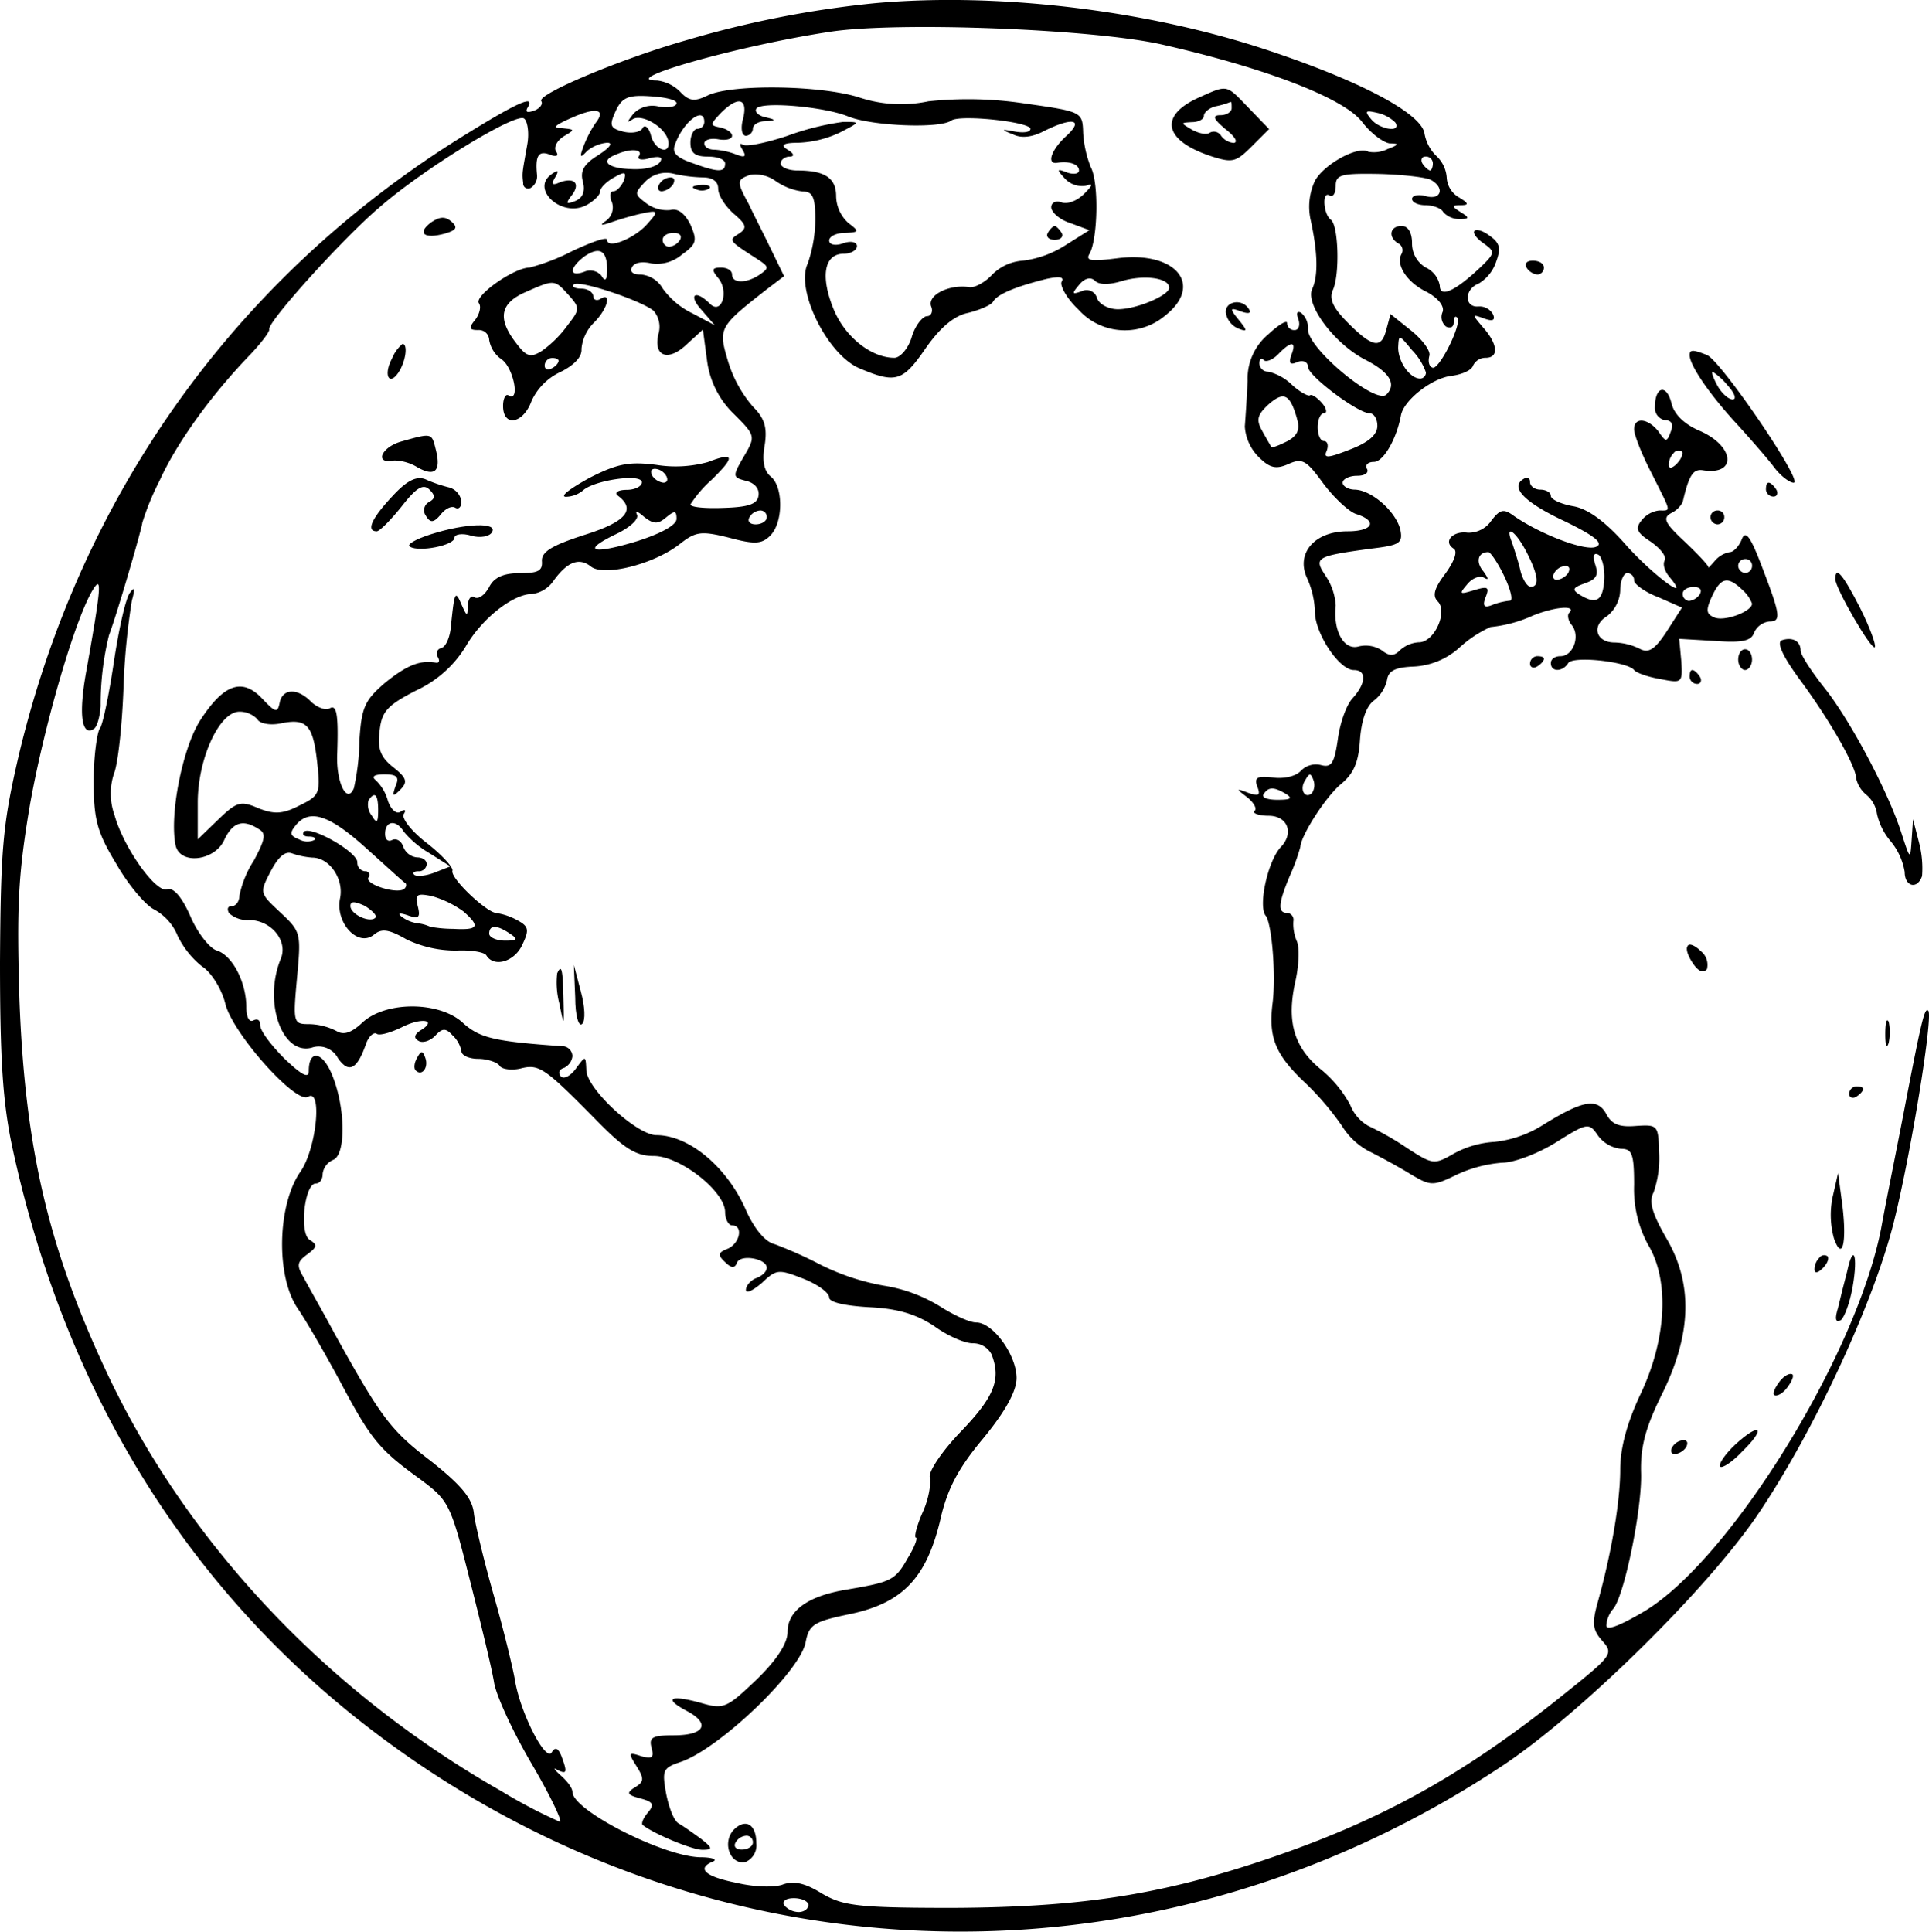 <svg xmlns="http://www.w3.org/2000/svg" viewBox="0 0 278 278.39">
  <g id="Layer_2" data-name="Layer 2">
    <g id="Layer_1-2" data-name="Layer 1">
      <g>
        <path d="M126,.47a146.36,146.36,0,0,0-27,5.3c-9.5,2.7-21.6,7.8-21,8.8.3.4-.2,1.1-1.1,1.4s-1.2.2-.9-.4c1.3-2.1-1.5-.8-10,4.5-32.3,20.3-54.4,51.4-63.3,88.8-2.3,9.9-2.6,13.3-2.7,29.7,0,14.2.4,20.4,1.8,26.9,7.3,33.7,23.9,61.5,49,81.7,48.3,38.8,114.1,41.7,165.9,7.2,11.2-7.5,29.1-25.1,36.5-35.9,8.1-11.9,16.9-30.8,19.8-42.6,2.5-10.1,5.6-29.4,4.9-30.2-.5-.5-.9,1-3.2,12.9-1.1,5.8-2.8,14.1-3.6,18.5-3.6,18.4-21.9,47.9-34.2,55.2-3.4,2-5.4,2.8-5.4,2a4.14,4.14,0,0,1,.9-2.3c1.6-1.5,4.3-14.6,4.1-19.8-.1-3.7.7-6.6,3.1-11.4,4.2-8.6,4.4-15.8.5-22.4-2-3.5-2.5-5.2-1.8-6.5a14.91,14.91,0,0,0,.8-5.8c-.1-3.9-.2-4-3.3-3.8-2.4.2-3.5-.2-4.3-1.7-1.3-2.4-3.4-2-9.2,1.6a16.32,16.32,0,0,1-6.9,2.4,13.83,13.83,0,0,0-5.9,1.7c-2.8,1.6-3,1.6-6.7-.8a41.84,41.84,0,0,0-5.6-3.2,6,6,0,0,1-2.6-3,17,17,0,0,0-4.3-5.2c-3.9-3.2-4.9-7-3.6-12.7.5-2.3.6-4.8.2-5.7a6.35,6.35,0,0,1-.5-2.9,1,1,0,0,0-.9-1.2c-1.4,0-1.3-1.4.5-5.6a28.42,28.42,0,0,0,1.4-3.9c.1-1.7,3.7-7.3,5.9-9.1,1.8-1.5,2.5-3.1,2.7-6.4.2-2.7.9-4.8,2-5.6a5.18,5.18,0,0,0,1.9-3c.2-1.3,1.2-1.8,3.8-1.9a10.62,10.62,0,0,0,6.7-2.8,17.15,17.15,0,0,1,4.4-2.9,19.21,19.21,0,0,0,6-1.6c3.1-1.3,6.4-1.6,5.4-.5-.4.3-.2,1.2.3,1.8,1.3,1.6.2,4.5-1.6,4.5-.8,0-1.4.4-1.4,1,0,1.3,1.7,1.3,2.5,0,.7-1.1,8.6-.2,9.5,1,.3.4,2,1,3.8,1.3,3.1.6,3.2.6,3-2.6l-.3-3.2,5.1.3c4,.3,5.3,0,5.7-1.2a2.73,2.73,0,0,1,2.2-1.6c1.8,0,1.6-1-1.5-9-1.4-3.5-2-4.1-2.5-2.8-.4,1-1.2,1.8-1.7,1.8a3.69,3.69,0,0,0-2.2,1.3c-.6.7-1,1.1-.9.9s-1.5-1.9-3.4-3.7c-2.9-2.7-3.2-3.4-2-4.1a3.75,3.75,0,0,0,1.7-1.6c.9-3.9,1.5-4.8,2.9-4.6,5,.8,4.6-3.5-.5-5.7-2.1-.9-3.6-2.3-4-3.9-.7-2.9-2.4-2.5-2.4.5a1.79,1.79,0,0,0,1.5,1.9c.9,0,1.2.6.8,1.6-.6,1.6-.7,1.6-1.8,0-1.5-1.9-3.5-2.1-3.5-.3,0,.8,1.1,3.6,2.5,6.3,2.9,5.8,2.9,5.4,1.1,5.4a3.78,3.78,0,0,0-2.5,1.4c-1,1.2-.7,1.8,1.3,3.1,1.4,1,2.3,2.1,2,2.7s0,1.6.8,2.5c3.2,3.9-2.9-.7-6.7-5.1-2.7-3-5.1-4.8-7.2-5.2-1.8-.3-3.3-1-3.3-1.5s-.7-.9-1.5-.9-1.5-.5-1.5-1.1-.4-.8-1-.4c-1.9,1.2.3,3.4,6.1,6.1,4.1,2,5.5,3.1,4.5,3.6-1.4.8-8-1.7-11.9-4.4-1.5-1.1-2-1-3.3.7a3.94,3.94,0,0,1-3.4,1.7c-2.1-.3-3.6,1.3-2,2.3.6.4.1,1.8-1.2,3.6-1.6,2.1-1.9,3.2-1.1,4,1.5,1.5-.5,5.9-2.7,5.9a4.42,4.42,0,0,0-2.8,1.2c-.8.8-1.5.8-2.5,0a4.25,4.25,0,0,0-3.4-.6c-2.1.6-3.7-2.2-3.3-5.9a8.67,8.67,0,0,0-1.4-4.2c-1.8-2.7-1.6-2.9,6.5-4,4.2-.5,4.6-.8,4.2-2.8-.7-2.6-4.1-5.6-6.5-5.7-1,0-1.8-.5-1.8-1s.9-1,2.1-1,1.7-.5,1.4-1,.1-1,1-1c1.4,0,3.3-3.4,3.9-6.7.4-2.2,4.5-5.4,7.3-5.7,1.5-.2,2.9-.8,3.1-1.5a2,2,0,0,1,1.8-1.1c1.9,0,1.8-1.9-.3-4.3-1.7-2-1.7-2,0-1.4,1.3.5,1.7.3,1.4-.5a2.21,2.21,0,0,0-2.1-1.2c-2.1.2-2.1-2.5,0-3.3a5.81,5.81,0,0,0,2.5-3.1c.7-1.9.6-2.7-.8-3.7-1-.8-2-1.1-2.3-.8s.3,1.1,1.3,1.8c1.7,1.2,1.7,1.4-.5,3.5-3.6,3.4-5.8,4.4-5.8,2.6a3.57,3.57,0,0,0-2-2.6,4,4,0,0,1-2-3.5c0-1.6-.6-2.5-1.5-2.5-1.7,0-2,1.6-.5,2.5a1.1,1.1,0,0,1,.5,1.5c-.9,1.5.7,4.1,3.6,5.5,1.7.9,2.6,2.1,2.3,2.9a1.78,1.78,0,0,0,.5,2.1c.6.3,1.1.1,1.1-.6s.2-1,.5-.7c.8.8-2.7,7.8-3.6,7.2-.5-.2-.6-1-.4-1.7s-1-2.3-2.6-3.6l-3-2.4-.6,2.2c-.7,2.8-1.9,2.7-5.5-.9-2.2-2.2-2.8-3.5-2.2-4.8,1-2.2.8-9.3-.3-10.1s-1.3-4.2-.2-3.5c.5.3.9-.3.9-1.4,0-1.6.8-1.8,6.3-1.7,3.5.1,6.9.5,7.5.9,2,1.2,1.3,2.9-.8,2.3-1.1-.3-2-.1-2,.4s.9.9,1.9.9,2.3.4,2.6,1a3.11,3.11,0,0,0,2.3,1c1.5,0,1.5-.2.2-1s-1.3-1,0-1,1.1-.3-.2-1.1a3.53,3.53,0,0,1-1.8-2.8,4.68,4.68,0,0,0-1.4-3.1,5.93,5.93,0,0,1-1.8-3.3c-.4-2.9-9.2-7.6-22.8-12.1C165,1.37,143.5-1.13,126,.47Zm41.7,6c14.9,3.4,26,7.7,28.6,11.1,1.3,1.7,3.1,3,4,3.1,1.4,0,1.3.2-.3.8a4.41,4.41,0,0,1-2.8.4c-1.5-.9-6.4,1.8-7.7,4.2a8.84,8.84,0,0,0-.6,5.7c1,4.6,1.1,8,.2,9.9-1,2.2,3.2,7.9,7.7,10.2,3.5,1.8,4.5,3.5,3,5s-11.3-6.6-11.3-9.4a2.86,2.86,0,0,0-1-2.4c-.6-.3-.7.1-.4.9s.1,1.6-.5,1.6a1,1,0,0,1-1.1-1c0-.5-1.2.2-2.7,1.6a8.32,8.32,0,0,0-3,6.7c-.1,2.3-.3,5.3-.4,6.6a6.83,6.83,0,0,0,2,4.4c1.6,1.6,2.5,1.8,4.3,1,2-.9,2.6-.5,5,2.8,1.5,2,3.6,4,4.7,4.4,3.2,1,2.5,2.5-1.2,2.5-4.7,0-7.4,3.1-5.9,6.6a12.65,12.65,0,0,1,1.2,5c0,3.1,3.5,8.4,5.6,8.4,1.9,0,1.8,1.9-.2,4.1-.9,1-1.8,3.6-2.1,5.9-.5,3.4-.9,4.1-2.4,3.7a3,3,0,0,0-2.9.8c-.7.8-2.4,1.2-4,1-2.3-.3-2.8,0-2.3,1.3s.2,1.4-1.3.9c-1.8-.7-1.8-.6-.2.6,1,.8,1.5,1.7,1.1,2s.6.7,2,.7c2.8,0,3.7,2.5,1.8,4.5s-3.3,8.5-2.2,9.9c.9,1.1,1.5,8.6,1,12.6-.6,4.8.3,7.3,4.5,11.3a40.35,40.35,0,0,1,5.5,6.4,10.19,10.19,0,0,0,3.8,3.6c1.6.8,4.2,2.2,6,3.3,3,1.8,3.3,1.8,6.8.1a19,19,0,0,1,6.5-1.7c1.7,0,5.1-1.3,7.7-2.9,4.6-2.9,4.8-2.9,6.1-1a4.73,4.73,0,0,0,3.3,1.9c1.6,0,1.9.7,1.9,5.2a16.83,16.83,0,0,0,2,8.6c3.1,5.1,2.7,13.5-1,21.4-2,4.2-3,7.9-3,11,0,4.7-1.3,12.2-3.2,19-.9,3.2-.8,4.1.6,5.7,1.7,1.9,1.5,2.1-6,8.1-14.4,11.5-26.3,18-42.7,23.5-15.2,5.1-26.7,6.8-44.8,6.9-14,0-15.9-.3-19-2.1-2.4-1.5-4-1.8-5.5-1.3-1.2.5-4.2.4-6.7-.2-4.6-.9-5.9-2.1-3.4-3.1.6-.3-.2-.6-2-.6-5.4-.2-18.3-6.8-18.3-9.4,0-.6-.8-1.6-1.7-2.4s-1.2-1.2-.5-.8c1.4.7,1.5.4.6-2-.5-1.2-.9-1.3-1.4-.5-.9,1.4-4.6-5.9-5.3-10.5-.3-1.7-1.6-7.1-3-12s-2.7-10.3-2.9-11.9c-.2-2.2-1.8-4.1-6.2-7.6-5.8-4.4-7.2-6.3-13.9-18.4-1.7-3.2-3.8-6.8-4.4-8-1.1-1.8-1-2.3.5-3.4s1.4-1.4.3-2.1c-1.5-1-.7-8.1.9-8.1.6,0,1-.6,1-1.4a2.53,2.53,0,0,1,1.5-2c1.9-.7,1.8-7.7-.2-12.4-1.4-3.3-3.3-3.5-3.3-.4,0,1.1-1,.6-3.5-1.8-1.9-1.9-3.5-4-3.5-4.8s-.4-1-1-.7-1-.5-1-1.9c0-3.6-2-7.5-4.3-8.2-1-.3-2.8-2.6-3.8-5-1.2-2.7-2.4-4.1-3.3-3.8-1.6.6-6.3-6-7.6-10.7a9.19,9.19,0,0,1-.1-5.9c.6-1.4,1.2-7,1.4-12.5A100.76,100.76,0,0,1,19,86.57c.5-1.8.4-2.1-.3-1.1-.6.8-1.6,5.3-2.3,10s-1.6,9-2,9.5-.9,4-.9,7.6c0,5.6.5,7.4,3.3,12,1.7,3,4.2,5.9,5.4,6.5a7.54,7.54,0,0,1,3.4,3.8,12.88,12.88,0,0,0,3.5,4.4c1.3.8,2.9,3.3,3.4,5.5,1.2,4.4,10.2,14.4,11.9,13.3,2.1-1.3,1.2,7.5-1.1,10.8-3.3,4.7-3.6,15-.4,19.7,1.3,1.9,4,6.6,6.1,10.5,4.4,8.3,5.6,9.8,11.4,14,4.3,3.2,4.5,3.5,7.3,14.6,1.6,6.3,3.2,12.9,3.5,14.8s2.7,7.1,5.4,11.7,4.5,8.4,4.1,8.4a72.34,72.34,0,0,1-8.4-4.4c-25-14.2-45.1-35.5-56.7-59.9-8.6-18.2-12-32.7-12.8-54.2-.4-13.4-.2-17.9,1.5-28,2-11.3,6.5-26.9,9.1-31.1,1.3-2.1,1.2-.4-.9,11.4-1.2,6.4-.8,9.8,1,8.7.5-.3.9-1.8,1-3.3a41.72,41.72,0,0,1,1.2-10.2c1.3-3.5,4.8-15.6,4.8-16.2a37.42,37.42,0,0,1,2.5-6.1c2.4-5.3,7.3-12.2,13.1-18.2,1.6-1.7,2.8-3.3,2.7-3.6-.3-1,10.6-13.1,15.9-17.6,6.3-5.5,19.5-13.6,20.8-12.8.5.3.8,2,.5,3.7-.7,4-.8,4.1-.6,5.6a.72.72,0,0,0,1.1.7,2,2,0,0,0,.9-1.8c-.3-2.8.2-3.6,1.8-3,1,.4,1.4.2.9-.5-.3-.6.2-1.5,1.1-2.1,1.7-1,1.7-1-.2-1.2-1.5,0-1.1-.4,1.4-1.5,3.6-1.6,5-1.2,3.4.8a16.87,16.87,0,0,0-1.7,3.3c-.6,1.6-.5,1.8.5.7a5.32,5.32,0,0,1,2.9-1.2c.9,0,.4.7-1.3,1.8-2.1,1.3-2.6,2.3-2.2,3.8s-.1,2.4-1.1,2.8c-1.3.5-1.4.4-.6-.7,1.4-1.7.6-2.8-1.6-2-1.1.5-1.3.3-.7-.7s.4-1.1-.3-.6c-3.5,2.1,1.2,6.5,4.8,4.6,1.1-.6,2-1.5,2-2s.9-1.4,2-2c1.6-.9,1.8-.8,1.4.5-.4.8-1,1.5-1.5,1.5s-.6.7-.2,1.6a2.38,2.38,0,0,1-.8,2.6c-1,.7-.9.8.6.3a40.74,40.74,0,0,1,4.5-1.3c2.4-.5,2.5-.4.7,1.6s-5.7,3.6-5.7,2.2c0-.5-2.2.3-5,1.6a30.1,30.1,0,0,1-6.2,2.4c-2.2,0-7.9,4-7.3,5.1.4.5.1,1.6-.5,2.4-1,1.2-.9,1.5.4,1.5A1.48,1.48,0,0,1,70.5,49a4.25,4.25,0,0,0,1.8,2.8C74,53,75,58,73.3,57c-.4-.3-.8.4-.8,1.5,0,3.1,2.9,2.6,4.1-.7a8.54,8.54,0,0,1,4.2-4.2c2-1,3.1-2.2,3-3.3a6.08,6.08,0,0,1,1.8-3.8c2-2,2.6-4.5.9-3.4-.5.3-1,.1-1-.4s-.7-1.1-1.7-1.1-1.4-.3-1.1-.6c.7-.7,9.7,2.3,11.5,3.8a3.55,3.55,0,0,1,.7,3.3c-.8,3.3,1.4,4.1,4.1,1.5l2.3-2.1.6,4.5a13,13,0,0,0,3.9,7.7c3.1,3.1,3.1,3.2,1.4,6.1s-1.6,3,.3,3.5c1.3.3,2,1.2,1.8,2.2-.2,1.2-1.6,1.6-5.1,1.7-2.6.1-4.7-.1-4.7-.5a17.2,17.2,0,0,1,3-3.5c3.5-3.4,3.4-4.1-.5-2.6a17.44,17.44,0,0,1-7.4.4c-3.9-.5-5.6-.2-9.7,1.9-2.7,1.5-4.2,2.6-3.4,2.7a4,4,0,0,0,2.5-.9c1.6-1.5,8.5-2.5,8.5-1.2,0,.6-1,1.1-2.2,1.1s-1.8.4-1.3.8c2.7,2,1.3,3.8-4.8,5.7-4.6,1.5-6.2,2.4-6.1,3.8s-.6,1.7-3.2,1.7c-2.3,0-3.7.6-4.4,2-.6,1.1-1.5,1.8-2.1,1.5s-.9.2-1,1.2c0,1.6-.1,1.6-.9-.2-.9-2.1-1-1.8-1.5,3-.1,1.6-.7,3.1-1.4,3.3a.82.82,0,0,0-.5,1.3c.3.5.2.9-.3.8-2.3-.4-4.2.4-7.3,2.9-2.9,2.5-3.4,3.5-3.7,8.3a33.73,33.73,0,0,1-.8,6.9c-1,2.4-2.6-.9-2.4-5,.2-5.8-.1-7.1-1.1-6.5-.6.3-1.7-.1-2.6-.9-2-2.1-4.2-2-4.6.1-.3,1.5-.6,1.4-2.5-.6-2.9-3.1-5.6-2.1-9,3.2-2.5,4-4.4,13.5-3.5,17.9.6,2.9,5.6,2.3,7-.7,1.2-2.6,2.7-3.1,5-1.6,1.1.6.9,1.5-.7,4.5a15,15,0,0,0-2.1,5.1c0,.8-.5,1.5-1.1,1.5s-.7.4-.4,1a3.94,3.94,0,0,0,2.9,1c3.1,0,5.6,2.9,4.6,5.5-2.6,6.2.1,14,4.4,12.9a3.13,3.13,0,0,1,3.8,1.5c1.6,2.3,2.8,1.6,4.1-2.2.4-1,1.1-1.6,1.5-1.3s2.1-.2,3.7-1c2.8-1.4,5.1-1,2.6.5q-1.35.9-.3,1.5c.6.4,1.7,0,2.4-.7,1-1.1,1.5-1.2,2.5-.1a4.2,4.2,0,0,1,1.3,2.3c0,.6,1.1,1.1,2.4,1.1s2.8.5,3.1,1,1.7.7,3,.4c2.7-.7,3.5-.1,10.8,7.3,4.1,4.2,5.8,5.3,8.4,5.3,3.8,0,10.3,5.1,10.3,8.1,0,1,.5,1.9,1,1.9,1.7,0,1.1,2.7-.7,3.4-1.3.5-1.4.9-.3,1.9.9.9,1.4.9,1.7.1.5-1.3,4.3-.6,4.3.7,0,.6-.7,1.2-1.5,1.5s-1.5,1.1-1.5,1.7,1,.1,2.3-1c2.1-2,2.4-2,6-.6,2,.8,3.7,2,3.7,2.7s2.3,1.2,5.8,1.4c4.1.2,6.7,1,9.3,2.7,1.9,1.4,4.4,2.5,5.6,2.5a3,3,0,0,1,2.7,1.6c1.4,3.6.4,6.1-4.4,11.1-2.8,2.9-4.7,5.8-4.5,6.6s-.1,3-1,5-1.3,3.7-1,3.7-.2,1.4-1.2,3c-1.8,3.2-2.4,3.4-8.8,4.5-5.5.9-8.5,3-8.5,6.1,0,1.6-1.5,4-4.5,6.9-4.3,4.1-4.7,4.3-8.1,3.3-4.4-1.2-5.3-.6-1.9,1.2s2.6,3.5-1.9,3.5c-3.1,0-3.6.3-3.2,1.8s0,1.6-1.5,1.2c-1.8-.6-1.9-.5-.7,1.4s1.1,2.3-.2,3.1-1.1,1.1.8,1.6,2,.9,1.1,2c-.7.8-1,1.6-.8,1.8,1.4,1.2,7.1,3.6,8.6,3.6s1.6-.2-.2-1.6c-1.1-.8-2.5-1.8-3.2-2.2s-1.4-2.3-1.8-4.3c-.6-3.4-.5-3.7,2.2-4.6,5.6-2,17.1-13,17.9-17.2.5-2.6,1.2-3,6.5-4.1,7.5-1.6,10.9-5.2,12.9-13.5,1-4.5,2.6-7.5,6.2-11.8q4.8-5.85,4.8-8.7c0-3.3-3.4-8-5.8-8-1,0-3.3-1.1-5.2-2.3a21.91,21.91,0,0,0-8.1-3,33.53,33.53,0,0,1-9.1-3,60.41,60.41,0,0,0-6.7-3c-1.3-.3-2.9-2.2-4.1-4.9-2.7-6.2-8.2-10.8-12.9-10.8-2.8,0-10.1-6.7-10.1-9.4-.1-2.1-.1-2.1-1.5-.2-.8,1.1-1.8,1.6-2.2,1.1s-.2-1,.5-1.2a2.14,2.14,0,0,0,1.2-1.7,1.5,1.5,0,0,0-1.2-1.4c-10.1-.7-12.1-1.2-14.5-3.3-3.3-3.2-11.2-3.3-14.6-.1-1.6,1.5-2.7,1.8-3.7,1.2a9,9,0,0,0-3.9-1c-2.3,0-2.4-.1-1.8-6.6s.6-6.7-2.4-9.5-3-2.8-1.4-5.9c1.1-2.1,2.1-3,3.1-2.6a11.54,11.54,0,0,0,2.9.6c2.5,0,4.6,3.1,4,5.9-.7,3.5,2.6,7.1,4.9,5.2,1.1-.9,2.1-.8,4.7.7a16.44,16.44,0,0,0,7.2,1.6c2-.1,4,.2,4.3.7,1.1,1.8,4.1.9,5.2-1.6,1-2.1.9-2.6-.8-3.5a9.07,9.07,0,0,0-2.9-1c-1.4,0-6.7-5-6.4-6.1.2-.4-1.5-2.3-3.7-4s-3.7-3.6-3.3-4.2.1-.7-.5-.3-1.4-.4-1.8-1.6a6.42,6.42,0,0,0-1.8-3c-.6-.5-.1-.8,1.3-.8,1.8,0,2.2.4,1.6,1.7-.5,1.5-.4,1.6.7.5s.9-1.7-1-3.2-2.3-2.7-2-5.2c.3-2.8,1-3.7,5.3-5.9a16.42,16.42,0,0,0,7.1-6.3c2.3-4,6.8-7.6,9.6-7.6a4.41,4.41,0,0,0,3-1.8c2-2.8,3.7-3.5,5.4-2.2,1.8,1.6,9.3-.3,13-3.3,2.2-1.7,3-1.8,7-.8,3.7,1,4.7.9,5.9-.3,1.9-1.9,1.9-7,.1-8.5q-1.5-1.2-.9-4.5c.4-2.6,0-3.9-1.7-5.6a18,18,0,0,1-3.6-6.6c-1.4-4.7-1.3-4.9,5.6-10.3l2.5-1.9-1.9-3.9c-1-2.1-2.5-5-3.2-6.5-1.8-3.3-1.7-3.5.2-4.2a5,5,0,0,1,3.7.9,8.69,8.69,0,0,0,3.9,1.5c1.4,0,1.8.8,1.8,4a19.84,19.84,0,0,1-1.1,6.4c-1.8,3.8,2.9,13.2,7.5,15.1,5.2,2.2,6.2,1.9,9.5-2.9,2.1-3,4.1-4.7,6.1-5.1,1.6-.4,3.3-1.1,3.6-1.6.6-1.1,3.3-2.2,7.7-3.3,1.9-.4,2.6-.3,2.2.4-.3.5.7,2.4,2.4,4a9,9,0,0,0,12.5.9c5.6-4.4,1.6-9.3-6.7-8.3-3.9.5-4.8.4-4.2-.6,1.2-2,1.4-10.3.2-12.5a16.12,16.12,0,0,1-1.1-4.9c-.1-3.1-.1-3.1-8.5-4.3a54.45,54.45,0,0,0-13.8-.3,19.08,19.08,0,0,1-10.1-.6c-5.5-1.7-18-1.9-21.6-.3-2,1-2.8.9-4.1-.5a5.65,5.65,0,0,0-3.3-1.6c-5.9,0,11.6-5,24.8-7C129.1,3.07,157.9,4.17,167.7,6.47Zm-70.2,8.4c0,.5-1.1.7-2.5.5a3.81,3.81,0,0,0-3.7,1c-1,1.3-1,1.4-.1.8,1.4-.8,4.7,1.2,5.1,3.1.4,2.2-2,1.4-2.5-.8-.3-1.1-.9-1.6-1.2-1s-1.6.8-2.8.5c-1.9-.5-2-.9-1.1-2.9s1.8-2.4,4.9-2.2C95.8,14,97.5,14.37,97.5,14.87Zm9.6,2.2c-.4,1.4-.2,2.5.4,2.5a1.08,1.08,0,0,0,1-1c0-.6.8-1.1,1.8-1.1,1.6-.1,1.6-.2-.1-.6-.9-.2-1.5-.8-1.2-1.2.6-1.1,9.8-.3,13.2,1.1s13.3,1.8,14.9.6c1.3-.9,11.4.2,11.4,1.2,0,.5-1,.6-2.2.4-2.1-.4-2.1-.3-.3.4,1.2.6,2.8.4,4.5-.5,4-2,5.8-1.7,3.2.7-2.2,2-2.9,4.1-1.4,3.9,1.8-.3,3.2.2,3.2,1.1,0,.5-.8.6-1.7.3-1.5-.6-1.6-.5-.3.9a3.37,3.37,0,0,0,3,1c1.1-.4,1-.1-.3,1.2-1,1-2.4,1.5-3.2,1.2s-1.5,0-1.5.7,1.2,1.8,2.8,2.3l2.7,1-3.5,2.2a14.65,14.65,0,0,1-6.1,2.2,6.89,6.89,0,0,0-4.4,2c-1,1.1-2.6,2-3.4,1.8-2.9-.4-6,1.2-5.4,2.8.3.7,0,1.4-.6,1.4s-1.7,1.3-2.2,3-1.7,3-2.5,3c-3.4,0-7.2-3.1-8.8-7.1-1.9-4.7-1.3-7.9,1.5-7.9,1,0,1.9-.5,1.9-1.1s-.9-.8-2-.4-2,.2-2-.4,1-1.1,2.3-1.1c2-.1,2.1-.2.5-1.4a5.34,5.34,0,0,1-1.8-3.9c0-2.6-1.6-3.7-5.6-3.7-1.3,0-2.4-.5-2.4-1s.6-1,1.3-1,.7-.4-.3-1-.8-1,1.6-1a15.18,15.18,0,0,0,6-1.5c2.9-1.5,2.9-1.5.4-1.5a38,38,0,0,0-8,2c-3,1-5.9,1.6-6.4,1.3s-.6-.1-.1.7c.6,1,.4,1.2-.9.7a10.3,10.3,0,0,0-3.2-.7c-.8,0-1.4-.4-1.4-.9s.9-.8,2-.6,2,0,2-.5-.8-1-1.7-1.2c-1.5-.3-1.5-.4.1-2.1C106.4,13.77,107.8,14.17,107.1,17.07Zm94,.6c.9,1.5-2.3,1-3.5-.5-1-1.2-.8-1.3.9-.9A5.22,5.22,0,0,1,201.1,17.67Zm-99.6-.1a1,1,0,0,1-1,1c-.5,0-1,.9-1,2,0,1.5.7,2,2.5,2,1.4,0,2.5.4,2.5,1,0,1.3-1,1.3-4.8-.1-2.3-.8-2.9-1.5-2.4-2.7C98.5,17.47,101.5,15.27,101.5,17.57Zm-9.4,4.9c-.4.5.4.7,1.6.3,1.4-.3,1.9-.1,1.4.6s-2.2,1.1-4.1,1c-3.5-.1-4.6-1.2-2.2-2.1C90.8,21.37,92.7,21.47,92.1,22.47Zm114.4,1.1c0,.5-.2,1-.4,1s-.8-.5-1.1-1-.1-1,.4-1A1,1,0,0,1,206.5,23.57Zm-105.2,2c1.4,0,2.2.6,2.2,1.6s1,2.5,2.2,3.6c1.9,1.6,2,2.1.8,2.9-1.6,1-1.5,1,3,3.9,1.3.9,1.3,1.1,0,2-1.9,1.3-4,1.3-4,0,0-.6-.7-1-1.6-1-1.3,0-1.4.3-.4,1.5,1.6,1.9.5,5.4-1.2,3.7-2.1-2.1-3.2-1.3-1.2.9l1.9,2.2-3.2-1.7a11.4,11.4,0,0,1-4.3-3.6,4,4,0,0,0-3.1-2c-1.2,0-1.7-.4-1.3-1.1s1.6-.8,2.8-.5a5.55,5.55,0,0,0,4.4-1.3c2.1-1.5,2.2-2,1.2-4.3-.8-1.6-1.8-2.4-2.9-2.1a5,5,0,0,1-3.5-1c-1.7-1.3-1.7-1.4-.1-3.1A4.23,4.23,0,0,1,96.9,25,21.21,21.21,0,0,0,101.3,25.57Zm-3.3,9a2.14,2.14,0,0,1-1.6,1,1,1,0,0,1-.9-1c0-.6.7-1,1.6-1S98.3,34,98,34.57Zm-10.5,4.3c0,1.5-.3,1.8-.8.9a2.11,2.11,0,0,0-2.5-.6c-2.2.8-2.2-.5,0-2.2C86.4,35.47,87.5,36.07,87.5,38.87Zm74.3,1.6c3.2-.9,6.7-.4,6.7,1,0,1.1-4.7,3.1-7.4,3.1-1.3,0-2.7-.7-3-1.6a1.56,1.56,0,0,0-2.2-1c-1.4.5-1.5.4-.4-.9.8-1,1.7-1.2,2.3-.6S159.9,41.07,161.8,40.47Zm-79.9,2c1.7,1.9,1.7,2.1-.1,4.4a16.14,16.14,0,0,1-3.7,3.7c-1.6,1-2.2.9-3.7-1.1-2.8-3.6-2.3-5.8,1.4-7.4C79.9,40.27,79.9,40.27,81.9,42.47Zm123.6,11.2a.88.88,0,0,1-.8.9c-1.5,0-3.2-2.4-3.2-4.5.1-1.9.1-1.9,2,.4A8.85,8.85,0,0,1,205.5,53.67Zm-19.4-2.5c-.4,1.2-.2,1.5.9,1,.8-.3,1.5,0,1.5.7,0,1.3,7.2,6.7,8.9,6.7.6,0,1.1.8,1.1,1.8,0,1.3-1.3,2.4-3.9,3.4-3.3,1.3-3.9,1.3-3.4.2.3-.8.1-1.4-.4-1.4s-.9-.9-.9-2,.4-2,.9-2,.4-.7-.3-1.5-1.5-1.3-1.7-1.1-1.4-.4-2.6-1.5a7.4,7.4,0,0,0-3.4-1.9,1.24,1.24,0,0,1-1.3-1.2c0-.6.3-.9.6-.5s1.3,0,2.1-.8C186.1,49.07,186.9,49.17,186.1,51.17ZM80.5,52c0,.3-.4.8-1,1.1s-1,.1-1-.4a1.1,1.1,0,0,1,1-1.1C80.1,51.57,80.5,51.77,80.5,52Zm106.4,8.3c.5,1.6.1,2.5-1.4,3.3-1.2.6-2.2,1-2.3.8s-.7-1.2-1.3-2.3c-.9-1.6-.7-2.3.9-3.8C185,56.37,185.9,56.77,186.9,60.27Zm54.8,6.5c-.7.7-1.2.8-1.2.2a2.41,2.41,0,0,1,.7-1.7.84.84,0,0,1,1.2-.2C242.6,65.37,242.3,66.17,241.7,66.77ZM96,68.57c.3.5.2,1-.4,1a2.34,2.34,0,0,1-1.6-1c-.3-.6-.2-1,.4-1A2,2,0,0,1,96,68.57Zm0,6c1.2-1,1.5-1,1.5.2,0,.9-2.2,2.1-5.6,3.2-6.5,2-8.3,1.5-3.1-1,2.1-1,3.3-2.2,3-2.8s.1-.5,1,.3C94.2,75.57,94.8,75.57,96,74.57Zm14.5,0c0,.5-.7,1-1.6,1s-1.2-.5-.9-1a1.9,1.9,0,0,1,1.6-1A.92.92,0,0,1,110.5,74.57Zm109.5,5c1.7,3.3,1.9,5,.6,5-.5,0-1.2-1.1-1.5-2.4s-.9-3.1-1.2-4C216.8,75.47,218.4,76.47,220,79.57Zm-3.2,3.5c.9,1.9,1.3,3.5.8,3.5a9.87,9.87,0,0,0-2.5.6c-1.2.5-1.5.2-1-1.1.6-1.5.3-1.6-1.7-1s-2.2.6-1-.8c.7-.9,1.8-1.4,2.5-1s.6.1-.1-.9c-1.2-1.4-.8-2.8.7-2.8C214.8,79.57,215.9,81.17,216.8,83.07Zm14.4.5c-.2,3.1-1.2,3.6-3.6,2.1-1.1-.7-.9-1,.8-1.6s2-1.2,1.5-2.7c-.4-1.3-.2-1.8.5-1.4C230.9,80.37,231.3,82,231.2,83.57Zm21.3-2a1,1,0,0,1-1,1,1.08,1.08,0,0,1-1-1,1,1,0,0,1,1-1A.94.94,0,0,1,252.5,81.57Zm-26.5,1a2.34,2.34,0,0,1-1.6,1c-.6,0-.7-.5-.4-1a2,2,0,0,1,1.6-1C226.2,81.57,226.3,82,226,82.57Zm9.5,1.1c0,.5,1.6,1.7,3.5,2.4l3.4,1.5L240.2,91c-1.7,2.6-2.6,3.2-3.9,2.5a8.7,8.7,0,0,0-3.6-.9c-2.7,0-3.4-2.4-1.1-3.8a5,5,0,0,0,1.9-3.7c0-1.4.5-2.5,1-2.5A1,1,0,0,1,235.5,83.67ZM251.1,85a5.08,5.08,0,0,1,1.4,2c0,1.1-3.9,2.6-5.4,2-1.2-.5-1.3-1-.4-3C248,83.17,249,83,251.1,85Zm-6.1.6a2.14,2.14,0,0,1-1.6,1,1,1,0,0,1-.9-1c0-.6.7-1,1.6-1S245.3,85,245,85.57ZM37.1,103.67c.3.6,1.8.9,3.3.6,3.8-.8,4.7.2,5.3,5.5.5,4.5.4,4.9-2.5,6.3-2.5,1.3-3.7,1.3-6,.4-2.5-1.1-3.1-.9-5.7,1.6l-3,2.9v-5.3c0-6.3,3.1-13.1,6-13.1A3.5,3.5,0,0,1,37.1,103.67Zm152,10.6c-1,1-1.9-.5-1-1.8.6-1.1.8-1.1,1.2,0A2.09,2.09,0,0,1,189.1,114.27Zm-3.7.2c.9.6.6.8-1.3.8-1.4,0-2.3-.3-2-.8C182.8,113.37,183.6,113.37,185.4,114.47Zm-130.9,2.3c0,1.8-.2,2-.9.8a2.51,2.51,0,0,1-.5-2.2C54,114,54.5,114.47,54.5,116.77Zm-1.7,5.5c2.9,2.6,5.4,4.9,5.6,5s.2.5-.1.8c-.9.9-5.8-.6-5.2-1.6a.55.55,0,0,0-.5-.9,1.23,1.23,0,0,1-1.1-1.3c0-1.5-6.7-5.3-7.7-4.4-.3.4,0,.7.7.7s1.1.2.8.5a2.43,2.43,0,0,1-2.2-.1c-1.3-.5-1.4-.9-.5-2C44.6,116.47,47.5,117.47,52.8,122.27Zm5.4-2.4a14,14,0,0,0,3.7,3.1l3,1.9-2.3.9c-1.3.5-2.6.6-2.9.3s0-.5.6-.5a1.13,1.13,0,0,0,1.2-1c0-.6-.6-1-1.4-1a2.34,2.34,0,0,1-2-1.6c-.3-.8-1-1.2-1.6-.9s-1-.1-1-.9C55.5,118.27,57.1,118.07,58.2,119.87Zm8.6,11.5c2.5,2.2,2.1,2.7-1.5,2.5a18.8,18.8,0,0,1-3.3-.3,5.76,5.76,0,0,0-1.8-.5,4.86,4.86,0,0,1-2.5-1.1c-.4-.4.1-.4,1.2,0,1.5.5,1.7.2,1.3-1.4s-.2-1.9,2.1-1.4A14.53,14.53,0,0,1,66.8,131.37Zm-12.7.9c-.8.8-3.6-.5-3.6-1.7,0-.7.6-.7,2.1,0C53.7,131.27,54.4,132,54.1,132.27Zm19.4,2.3c1.2.8,1.1,1-.7,1-1.3,0-2.3-.5-2.3-1C70.5,133.27,71.6,133.27,73.5,134.57Zm43,140c0,.5-.6,1-1.4,1a2.82,2.82,0,0,1-2.1-1c-.3-.6.3-1,1.4-1S116.5,274,116.5,274.57Z"/>
        <path d="M172.9,14c-5.9,2.6-5.3,6.2,1.6,8.5,3.1,1,3.6.9,5.9-1.4l2.5-2.5-2.9-3C176.7,12.17,177,12.17,172.9,14Zm4.6,1.6c0,.5-.7,1-1.6,1-1.2,0-1.1.5.7,2,1.3,1,1.9,1.9,1.2,2a2.53,2.53,0,0,1-1.8-1,1.22,1.22,0,0,0-1.6-.5c-.5.4-1.7.1-2.6-.4-1.7-1-1.7-1,0-1.1.9,0,1.7-.4,1.7-.9s.8-1.2,1.8-1.4,1.8-.5,2-.6S177.5,15,177.5,15.57Z"/>
        <path d="M62.1,32.07c-2.1,1.6-.9,2.4,2,1.6,1.7-.5,1.9-.9,1-1.7S63.4,31.17,62.1,32.07Z"/>
        <path d="M176.7,45.27a3,3,0,0,0,1.8,2.1c1.3.5,1.3.3,0-1.3s-1.3-1.8.3-1.2c1.1.4,1.6.3,1.2-.3C179,42.87,176.3,43.47,176.7,45.27Z"/>
        <path d="M56.5,51.67c-1.3,2.4-.4,4.1,1,1.9,1-1.6,1.3-4,.5-4A5.32,5.32,0,0,0,56.5,51.67Z"/>
        <path d="M57.7,63.67c-2.9.9-3.7,3.3-.9,2.7a6.66,6.66,0,0,1,3.4,1c2.5,1.4,3.4.5,2.6-2.6C62.2,62.37,62.3,62.37,57.7,63.67Z"/>
        <path d="M56.5,71.57c-2.9,3.1-3.8,5-2.2,5,.4,0,2-1.6,3.6-3.6,2.1-2.7,3.1-3.3,4-2.4s.8,1.3-.1,1.8a1.35,1.35,0,0,0-.4,2c.6,1,1.1,1,2.1-.2.7-.9,1.6-1.3,2.1-1s.9-.1.9-.9a2.46,2.46,0,0,0-1.7-2,20.63,20.63,0,0,1-3.5-1.2C60,68.57,58.6,69.27,56.5,71.57Z"/>
        <path d="M62.1,77c-2.2.7-3.6,1.5-3,1.8,1.3.8,6.4-.2,6.4-1.3,0-.5,1.1-.7,2.4-.3s2.7.1,3-.5C71.8,75.27,67.2,75.37,62.1,77Z"/>
        <path d="M80.3,140.27a11.69,11.69,0,0,0,.3,4.3c.7,3.5.7,3.5.6-.8S80.9,139,80.3,140.27Z"/>
        <path d="M82.9,143.77c0,2.6.5,4.3,1,3.8s.4-2.5-.2-4.7l-1-3.8Z"/>
        <path d="M60.1,152.47c-.4.7-.5,1.5-.2,1.8.9.9,1.9-.4,1.4-1.8C60.9,151.37,60.7,151.37,60.1,152.47Z"/>
        <path d="M105.6,263.87c-1.5,1.9-.3,4.9,1.8,4.5a2.59,2.59,0,0,0,1.6-2.7C109,262.77,107.3,262,105.6,263.87Zm2.9,1.7c0,.5-.7,1-1.6,1s-1.2-.5-.9-1a1.9,1.9,0,0,1,1.6-1A.92.92,0,0,1,108.5,265.57Z"/>
        <path d="M151,33.57c-.3.5.1,1,1,1s1.3-.5,1-1-.8-1-1-1S151.3,33,151,33.57Z"/>
        <path d="M95,26.57c-.3.5-.2,1,.4,1a2.34,2.34,0,0,0,1.6-1c.3-.6.2-1-.4-1A2,2,0,0,0,95,26.57Z"/>
        <path d="M100.3,27.27a2,2,0,0,0,1.9-.1c.4-.3-.2-.6-1.3-.5S99.5,27,100.3,27.27Z"/>
        <path d="M220,38.57a2.14,2.14,0,0,0,1.6,1,1,1,0,0,0,.9-1c0-.6-.7-1-1.6-1S219.7,38,220,38.57Z"/>
        <path d="M243.5,51.17c0,1.4,2.6,5.3,6.4,9.5,2.3,2.5,4.9,5.5,5.8,6.7s2.2,2.2,2.8,2.2c1.5,0-10.5-17.6-12.5-18.4S243.5,50.37,243.5,51.17Zm5.5,4.4c1,1.1,1.3,2,.7,2s-1.6-.9-2.2-2-.9-2-.7-2A9.54,9.54,0,0,1,249,55.57Z"/>
        <path d="M254.5,70.57a1.1,1.1,0,0,0,1.1,1c.5,0,.7-.5.4-1s-.8-1-1.1-1S254.5,70,254.5,70.57Z"/>
        <path d="M246.5,74.57a1.08,1.08,0,0,0,1,1,1,1,0,0,0,1-1,.94.94,0,0,0-1-1A1,1,0,0,0,246.5,74.57Z"/>
        <path d="M264.5,83.47c0,1.3,5.2,10.3,5.7,9.8.2-.3-.7-2.8-2.1-5.6C265.6,82.77,264.5,81.47,264.5,83.47Z"/>
        <path d="M256.8,92.27c-.8.3.1,2.3,2.6,5.7,4.3,5.8,8.1,12.5,8.1,14.2a4.31,4.31,0,0,0,1.5,2.4,4.37,4.37,0,0,1,1.5,2.7,9.18,9.18,0,0,0,2,4,9.33,9.33,0,0,1,2,4.4c0,2.1,1.8,2.6,2.5.6a14.61,14.61,0,0,0-.4-4.7l-.9-3.5-.2,3c-.2,2.9-.2,2.9-1.5-1.1-1.9-5.9-7.4-16.3-11.2-21-1.8-2.3-3.3-4.6-3.3-5.2C259.5,92.37,258.3,91.77,256.8,92.27Z"/>
        <path d="M250.5,95.07c0,.8.5,1.5,1,1.5s1-.7,1-1.5-.4-1.5-1-1.5S250.5,94.27,250.5,95.07Z"/>
        <path d="M220.5,95.67c0,.5.5.7,1,.4s1-.8,1-1.1-.4-.4-1-.4A1.1,1.1,0,0,0,220.5,95.67Z"/>
        <path d="M243.5,97.57a1.1,1.1,0,0,0,1.1,1c.5,0,.7-.5.4-1s-.8-1-1.1-1S243.5,97,243.5,97.57Z"/>
        <path d="M243.2,136.37c-.3.4.1,1.5.8,2.5.8,1.2,1.5,1.4,2,.8a2.51,2.51,0,0,0-.9-2.6C244.3,136.27,243.4,135.87,243.2,136.37Z"/>
        <path d="M271.7,149.07c0,1.6.2,2.2.5,1.2a7.56,7.56,0,0,0,0-3C271.9,146.67,271.7,147.37,271.7,149.07Z"/>
        <path d="M266.5,157.67c0,.5.5.7,1,.4s1-.8,1-1.1-.4-.4-1-.4A1.1,1.1,0,0,0,266.5,157.67Z"/>
        <path d="M264.1,172.57a12.74,12.74,0,0,0,.2,5.9c1.2,3.4,1.9.7,1.2-4.9l-.6-4.5Z"/>
        <path d="M262.2,181.27a2.41,2.41,0,0,0-.7,1.7c0,.6.5.5,1.2-.2s.9-1.4.7-1.7A.84.84,0,0,0,262.2,181.27Z"/>
        <path d="M266.2,183.27c-.4,1.5-1,3.9-1.3,5.2-.5,1.6-.4,2.2.4,1.8.5-.4,1.3-2.5,1.7-4.8C267.8,180.87,267.1,179.07,266.2,183.27Z"/>
        <path d="M256.5,199.07c-.7.9-1.1,1.8-.8,2s1.1-.1,1.8-1,1.1-1.8.8-2S257.2,198.17,256.5,199.07Z"/>
        <path d="M250.1,208.17c-1.5,1.4-2.5,2.9-2.2,3.2s1.8-.7,3.2-2.2C254.6,205.77,253.7,204.87,250.1,208.17Z"/>
        <path d="M241,208.57c-.3.5-.2,1,.4,1a2.34,2.34,0,0,0,1.6-1c.3-.6.2-1-.4-1A2,2,0,0,0,241,208.57Z"/>
      </g>
    </g>
  </g>
</svg>
